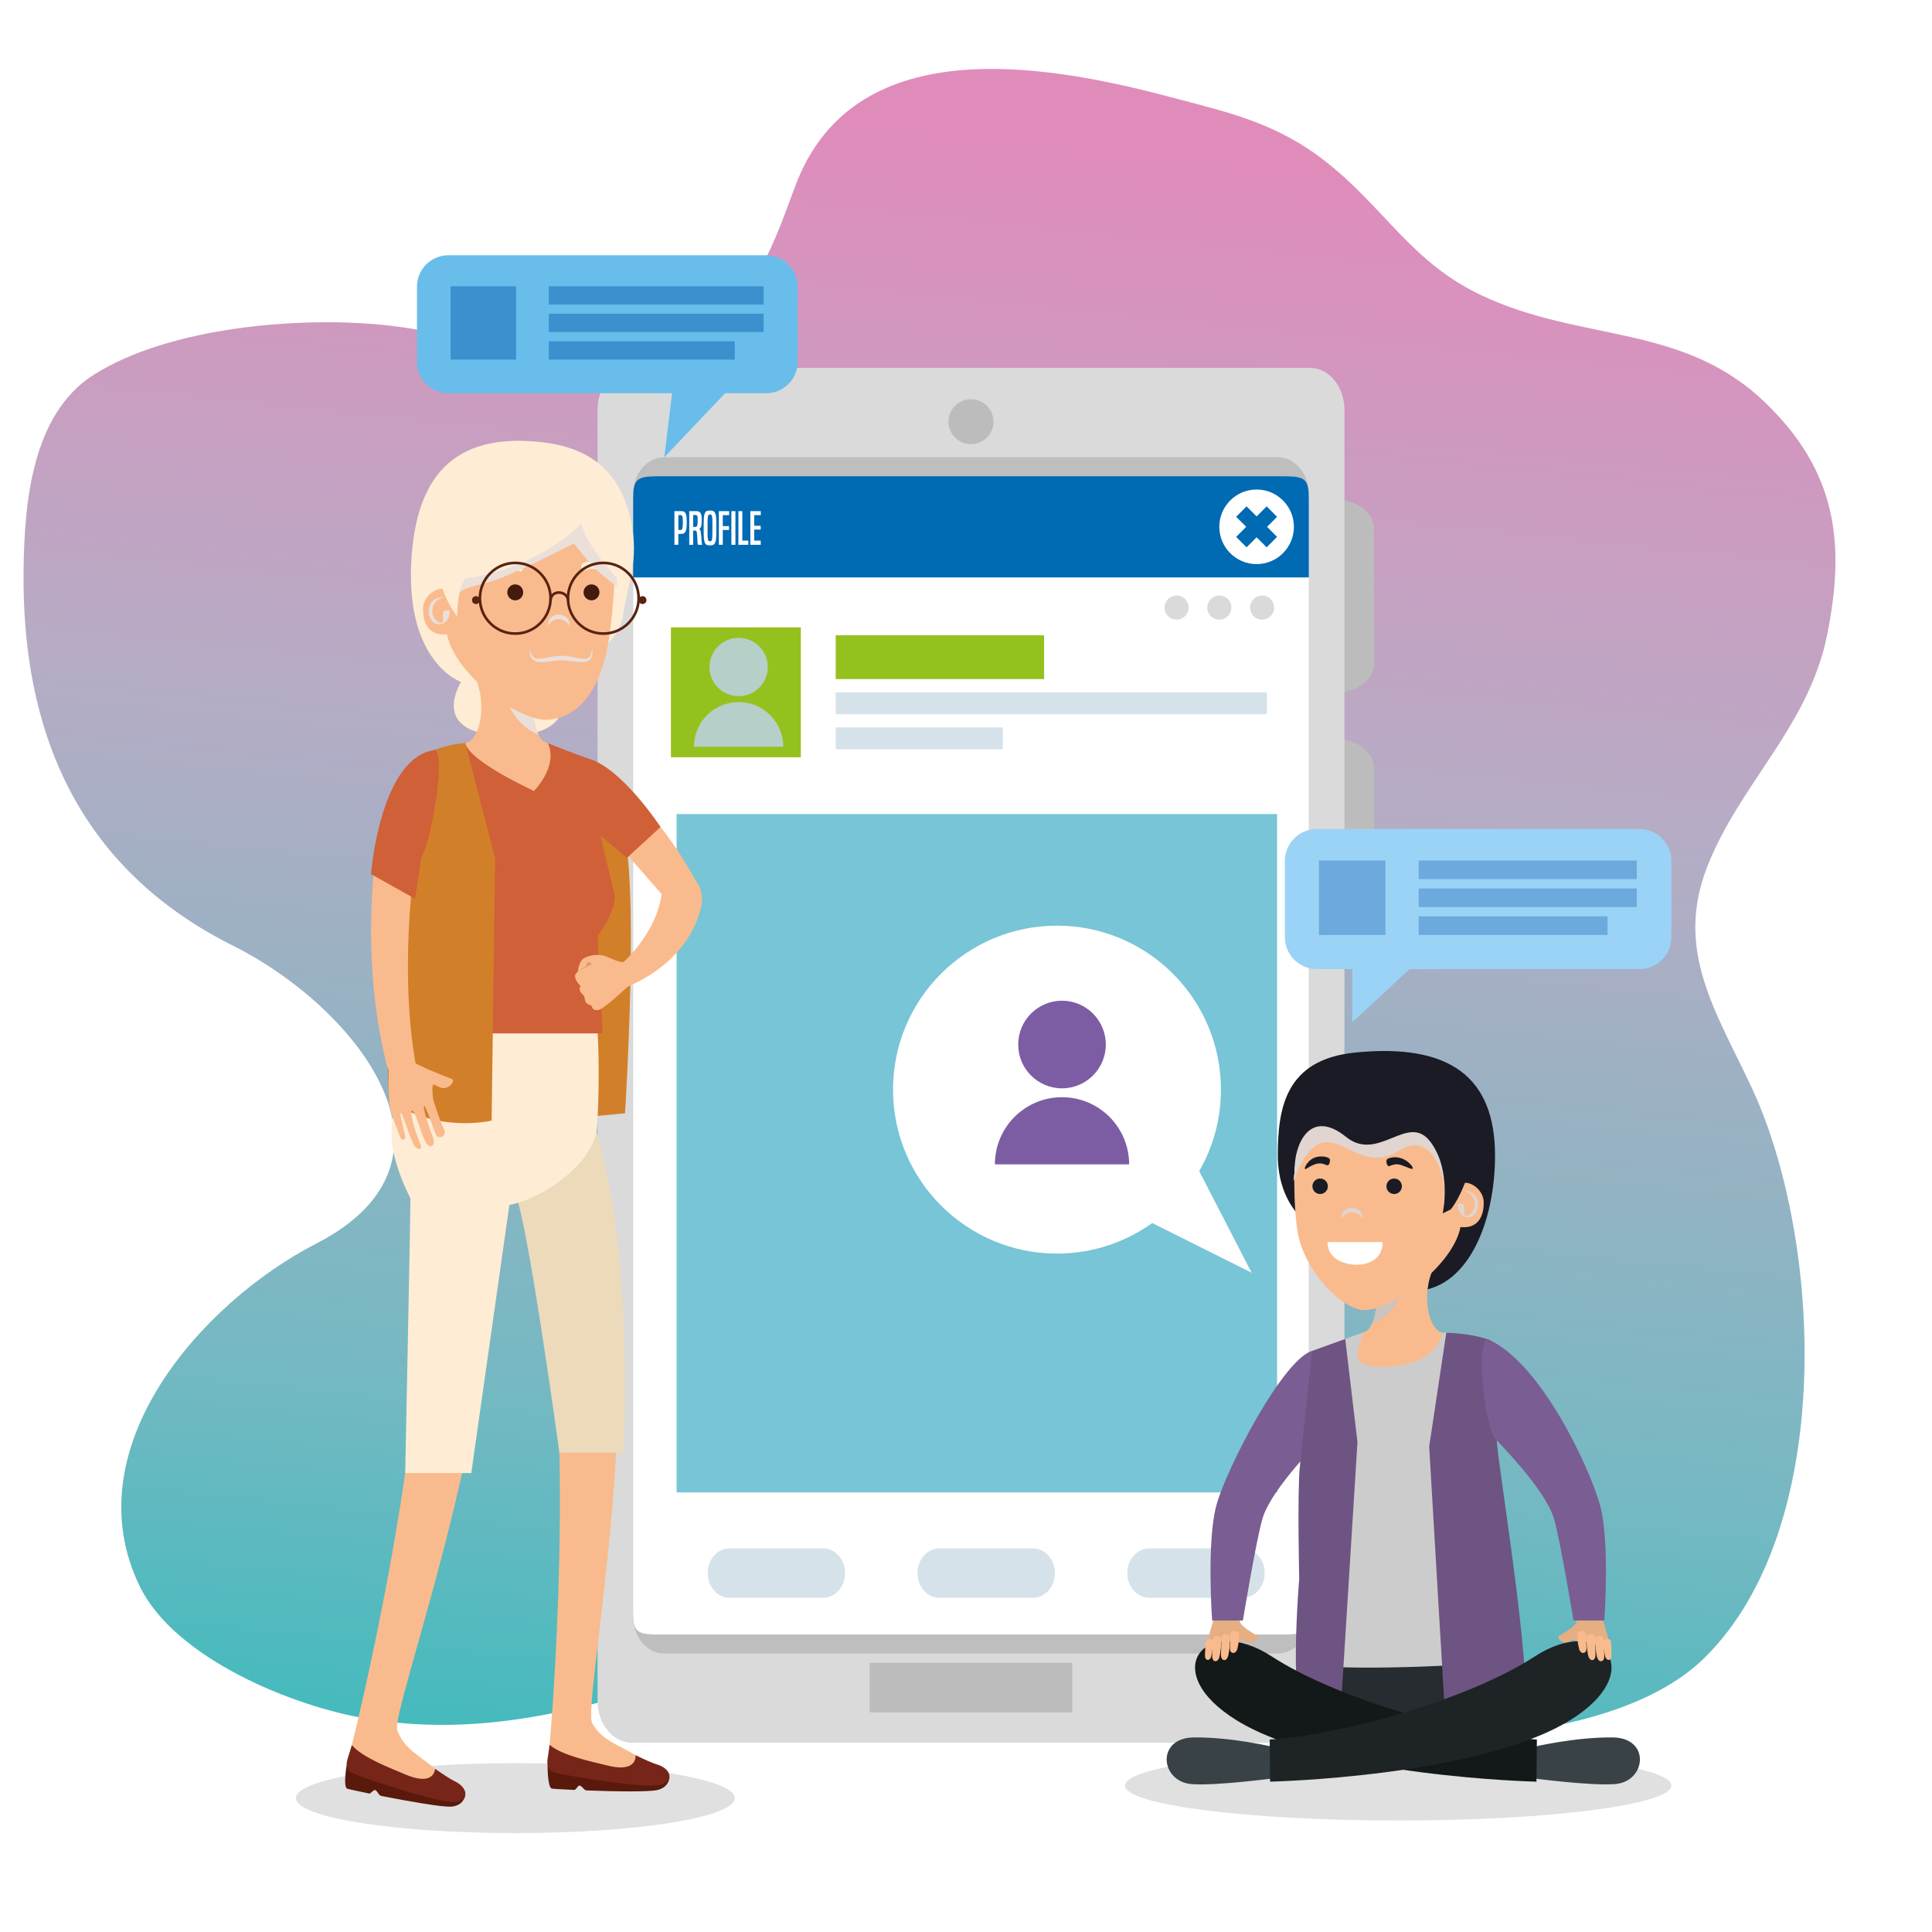 <?xml version="1.0" encoding="utf-8"?>
<!-- Generator: Adobe Illustrator 24.0.1, SVG Export Plug-In . SVG Version: 6.00 Build 0)  -->
<svg version="1.1" id="Capa_1" xmlns="http://www.w3.org/2000/svg" xmlns:xlink="http://www.w3.org/1999/xlink" x="0px" y="0px"
	 viewBox="0 0 415.47 415.47" style="enable-background:new 0 0 415.47 415.47;" xml:space="preserve">
<style type="text/css">
	.st0{fill:#FFFFFF;}
	.st1{fill:#E0E0E0;}
	.st2{fill:url(#SVGID_1_);}
	.st3{fill:#BDBCBC;}
	.st4{fill:#DADADA;}
	.st5{fill:#BEBEBE;}
	.st6{fill:#006AB3;}
	.st7{fill:#95C11F;}
	.st8{fill:#77C5D6;}
	.st9{fill:#B6D0C9;}
	.st10{fill:#D6E2EA;}
	.st11{fill:#D27F29;}
	.st12{fill:#F9BB8D;}
	.st13{fill:#591A0C;}
	.st14{fill:#782519;}
	.st15{fill:#ECDABB;}
	.st16{fill:#FEECD4;}
	.st17{fill:#D06037;}
	.st18{fill:#EBDFDA;}
	.st19{fill:#431A0D;}
	.st20{fill:#DF996D;}
	.st21{fill:none;stroke:#592211;stroke-width:0.566;stroke-miterlimit:10;}
	.st22{fill:#592211;}
	.st23{fill:#9AD3F5;}
	.st24{fill:#6CAADD;}
	.st25{fill:#68BDEB;}
	.st26{fill:#3C90CE;}
	.st27{fill:#7C5DA4;}
	.st28{fill:#E6AE83;}
	.st29{fill:#7A5D92;}
	.st30{fill:#394246;}
	.st31{fill:#262C2F;}
	.st32{fill:#1A1B25;}
	.st33{fill:#CCCCCC;}
	.st34{fill:#6E5483;}
	.st35{fill:#CCC3BE;}
	.st36{fill:#E0D5D0;}
	.st37{fill:#131818;}
	.st38{fill:#1E2425;}
</style>
<g>
	<rect class="st0" width="415.47" height="415.47"/>
	<path class="st1" d="M158.01,386.68c0,4.15-21.13,7.52-47.19,7.52c-26.06,0-47.19-3.37-47.19-7.52c0-4.15,21.13-7.52,47.19-7.52
		C136.89,379.16,158.01,382.52,158.01,386.68z"/>
	<path class="st1" d="M359.42,383.98c0,4.15-26.3,7.52-58.75,7.52c-32.44,0-58.75-3.37-58.75-7.52c0-4.15,26.3-7.52,58.75-7.52
		C333.12,376.46,359.42,379.82,359.42,383.98z"/>
	
		<linearGradient id="SVGID_1_" gradientUnits="userSpaceOnUse" x1="423.108" y1="303.244" x2="423.108" y2="-94.985" gradientTransform="matrix(0.995 0.103 -0.095 0.918 -213.249 58.082)">
		<stop  offset="0" style="stop-color:#45BABD"/>
		<stop  offset="0.193" style="stop-color:#73B9C2"/>
		<stop  offset="0.598" style="stop-color:#B6ACC5"/>
		<stop  offset="0.957" style="stop-color:#E08CBB"/>
	</linearGradient>
	<path class="st2" d="M209.34,355.19c25.59,0.51,45,13.19,70.5,17.01c25.18,3.77,68.32,2.43,86.72-15.7
		c28.43-28.03,25.29-90.25,10.1-122.69c-7.57-16.17-16.53-29.32-9.6-47.22c6.98-18.04,21.84-30.19,25.85-50.02
		c4.01-19.83,2.04-35.28-13.41-50.09c-17.69-16.97-39.27-12.81-60.85-22.94c-15.01-7.05-20.78-18.65-33.2-28.51
		c-10.88-8.64-20.96-10.76-34.11-14.25c-28.11-7.45-68.06-13.78-80.36,19.32c-5.51,14.85-9.95,28.73-28.35,34.74
		c-18.99,6.21-40.08-2.71-58.95-4.83c-19.22-2.16-47.43,0.38-63.52,10.58c-13.41,8.5-14.9,27.86-15.09,41.74
		c-0.49,34.52,11.38,64.27,45.13,81.09c25.4,12.66,53.25,45.76,17.82,64c-24.68,12.7-52.44,44.07-37.94,73.77
		c7.49,15.33,32.74,25.82,49.23,28.48c22.7,3.66,42.8-1.2,63.71-7.62C160.52,356.67,183.74,354.68,209.34,355.19z"/>
	<g>
		<g>
			<g>
				<path class="st3" d="M295.48,142.65c0,3.44-3.59,6.22-8.01,6.22h-12.01c-4.42,0-8.01-2.79-8.01-6.22v-28.91
					c0-3.44,3.58-6.22,8.01-6.22h12.01c4.42,0,8.01,2.79,8.01,6.22V142.65z"/>
				<path class="st3" d="M295.48,194.12c0,3.44-3.59,6.22-8.01,6.22h-12.01c-4.42,0-8.01-2.79-8.01-6.22V165.2
					c0-3.44,3.58-6.22,8.01-6.22h12.01c4.42,0,8.01,2.79,8.01,6.22V194.12z"/>
				<path class="st4" d="M135.91,374.79c-4.09,0-7.41-4.04-7.41-9.02V88.13c0-4.98,3.32-9.02,7.41-9.02H281.7
					c4.1,0,7.42,4.04,7.42,9.02v277.63c0,4.98-3.32,9.02-7.42,9.02H135.91z"/>
				<path class="st5" d="M142.86,355.58c-3.71,0-6.71-3.51-6.71-7.85V106.17c0-4.34,3-7.85,6.71-7.85h131.9
					c3.7,0,6.71,3.51,6.71,7.85v241.57c0,4.33-3,7.85-6.71,7.85H142.86z"/>
				<path class="st0" d="M141.49,351.49c-4.69,0-5.34-0.73-5.34-4.93V107.33c0-4.2,0.65-4.93,5.34-4.93h134.64
					c4.69,0,5.34,0.73,5.34,4.93v239.23c0,4.2-0.65,4.93-5.34,4.93H141.49z"/>
				<path class="st6" d="M281.46,124.18v-16.85c0-4.2-0.65-4.93-5.34-4.93H141.49c-4.69,0-5.34,0.73-5.34,4.93v16.85H281.46z"/>
				<path class="st3" d="M208.81,95.52c-2.67,0-4.84-2.17-4.84-4.84c0-2.67,2.16-4.84,4.84-4.84c2.67,0,4.84,2.17,4.84,4.84
					C213.65,93.35,211.48,95.52,208.81,95.52z"/>
				<rect x="187.01" y="357.56" class="st3" width="43.59" height="10.68"/>
			</g>
			<g>
				<path class="st4" d="M255.61,130.66c0,1.43-1.16,2.6-2.59,2.6c-1.43,0-2.59-1.16-2.59-2.6c0-1.43,1.16-2.59,2.59-2.59
					C254.45,128.06,255.61,129.22,255.61,130.66z"/>
				<path class="st4" d="M264.81,130.66c0,1.43-1.16,2.6-2.59,2.6c-1.43,0-2.6-1.16-2.6-2.6c0-1.43,1.16-2.59,2.6-2.59
					C263.65,128.06,264.81,129.22,264.81,130.66z"/>
				<path class="st4" d="M274.01,130.66c0,1.43-1.16,2.6-2.59,2.6c-1.43,0-2.59-1.16-2.59-2.6c0-1.43,1.16-2.59,2.59-2.59
					C272.84,128.06,274.01,129.22,274.01,130.66z"/>
			</g>
			<rect x="144.28" y="134.91" class="st7" width="27.94" height="27.94"/>
			<rect x="145.5" y="175.06" class="st8" width="129.13" height="145.88"/>
			<g>
				<path class="st9" d="M158.84,149.71c3.46,0,6.27-2.81,6.27-6.27c0-3.46-2.81-6.27-6.27-6.27c-3.46,0-6.27,2.81-6.27,6.27
					C152.57,146.9,155.38,149.71,158.84,149.71z"/>
				<path class="st9" d="M158.84,150.98c-5.3,0-9.6,4.3-9.6,9.6h19.2C168.44,155.28,164.14,150.98,158.84,150.98z"/>
			</g>
			<rect x="179.72" y="136.61" class="st7" width="44.81" height="9.43"/>
			<rect x="179.72" y="148.88" class="st10" width="92.72" height="4.71"/>
			<rect x="179.72" y="156.42" class="st10" width="35.93" height="4.72"/>
			<path class="st10" d="M181.73,338.29c0,2.94-2.12,5.32-4.74,5.32h-20.07c-2.62,0-4.74-2.38-4.74-5.32l0,0
				c0-2.94,2.12-5.32,4.74-5.32H177C179.61,332.97,181.73,335.35,181.73,338.29L181.73,338.29z"/>
			<path class="st10" d="M226.85,338.29c0,2.94-2.12,5.32-4.74,5.32h-20.07c-2.62,0-4.74-2.38-4.74-5.32l0,0
				c0-2.94,2.12-5.32,4.74-5.32h20.07C224.73,332.97,226.85,335.35,226.85,338.29L226.85,338.29z"/>
			<path class="st10" d="M271.97,338.29c0,2.94-2.12,5.32-4.74,5.32h-20.07c-2.62,0-4.74-2.38-4.74-5.32l0,0
				c0-2.94,2.12-5.32,4.74-5.32h20.07C269.85,332.97,271.97,335.35,271.97,338.29L271.97,338.29z"/>
			<g>
				<path class="st0" d="M145.03,117.16v-7.24h1.5c0.23,0,0.42,0.04,0.56,0.11c0.15,0.08,0.26,0.21,0.35,0.39
					c0.09,0.18,0.15,0.43,0.19,0.74c0.03,0.31,0.05,0.7,0.05,1.16c0,0.46-0.02,0.85-0.05,1.16c-0.04,0.32-0.1,0.57-0.18,0.77
					c-0.09,0.19-0.21,0.34-0.36,0.43c-0.15,0.09-0.34,0.13-0.57,0.13h-0.65v2.34H145.03z M146.39,113.98c0.08,0,0.14-0.03,0.2-0.08
					c0.05-0.05,0.1-0.14,0.14-0.26c0.04-0.12,0.07-0.29,0.09-0.51c0.02-0.21,0.03-0.49,0.03-0.82c0-0.33-0.01-0.59-0.03-0.79
					c-0.02-0.2-0.05-0.36-0.09-0.47c-0.04-0.11-0.09-0.18-0.14-0.22c-0.06-0.04-0.12-0.06-0.2-0.06h-0.51v3.2H146.39z"/>
				<path class="st0" d="M150.11,117.16c-0.02-0.04-0.04-0.08-0.05-0.12c-0.01-0.04-0.02-0.1-0.03-0.18
					c-0.01-0.08-0.02-0.18-0.03-0.31c-0.01-0.13-0.02-0.3-0.03-0.52c-0.01-0.24-0.03-0.49-0.04-0.73c-0.02-0.25-0.04-0.49-0.07-0.73
					c-0.03-0.2-0.07-0.33-0.13-0.38c-0.05-0.06-0.15-0.09-0.27-0.09h-0.4v3.06h-0.84v-7.24h1.53c0.22,0,0.4,0.03,0.52,0.08
					s0.23,0.14,0.32,0.25c0.06,0.08,0.11,0.16,0.15,0.25c0.04,0.09,0.07,0.2,0.1,0.33c0.03,0.13,0.04,0.28,0.05,0.44
					c0.01,0.17,0.01,0.37,0.01,0.59c0,0.23,0,0.42-0.01,0.58c-0.01,0.16-0.02,0.29-0.03,0.4c-0.02,0.11-0.03,0.21-0.05,0.28
					c-0.02,0.08-0.04,0.15-0.07,0.21c-0.04,0.11-0.1,0.19-0.16,0.25c-0.06,0.06-0.13,0.1-0.2,0.13v0.05
					c0.06,0.03,0.13,0.09,0.19,0.18c0.06,0.09,0.1,0.23,0.13,0.43c0.04,0.33,0.08,0.67,0.11,1.01c0.03,0.34,0.05,0.7,0.07,1.07
					c0.01,0.15,0.03,0.27,0.04,0.37c0.02,0.1,0.04,0.2,0.07,0.3v0.04H150.11z M149.43,113.32c0.11,0,0.21-0.02,0.29-0.05
					c0.08-0.03,0.14-0.1,0.19-0.21c0.03-0.05,0.04-0.1,0.06-0.15c0.01-0.05,0.02-0.12,0.03-0.21c0.01-0.09,0.02-0.19,0.02-0.33
					c0-0.13,0-0.3,0-0.51c0-0.16,0-0.29,0-0.4c0-0.1-0.01-0.19-0.01-0.26c-0.01-0.07-0.02-0.12-0.03-0.16
					c-0.02-0.04-0.03-0.08-0.05-0.11c-0.08-0.12-0.19-0.18-0.33-0.18h-0.54v2.56H149.43z"/>
				<path class="st0" d="M151.56,116.69c-0.04-0.11-0.08-0.23-0.11-0.36c-0.03-0.13-0.06-0.31-0.08-0.53
					c-0.02-0.22-0.03-0.52-0.04-0.88c-0.01-0.36-0.01-0.82-0.01-1.39c0-0.57,0-1.03,0.01-1.39c0.01-0.36,0.02-0.65,0.04-0.87
					c0.02-0.22,0.04-0.4,0.08-0.53c0.03-0.13,0.07-0.25,0.11-0.36c0.09-0.22,0.22-0.38,0.38-0.46c0.17-0.09,0.41-0.13,0.74-0.13
					s0.57,0.04,0.74,0.13c0.17,0.09,0.29,0.24,0.38,0.46c0.04,0.11,0.08,0.24,0.12,0.36c0.03,0.13,0.06,0.3,0.08,0.53
					c0.02,0.22,0.03,0.51,0.04,0.87c0.01,0.36,0.01,0.82,0.01,1.39c0,0.57,0,1.03-0.01,1.39c-0.01,0.36-0.02,0.65-0.04,0.88
					c-0.02,0.22-0.04,0.4-0.08,0.53c-0.03,0.13-0.07,0.25-0.12,0.36c-0.09,0.22-0.22,0.38-0.38,0.46c-0.17,0.09-0.41,0.13-0.74,0.13
					s-0.57-0.04-0.74-0.13C151.78,117.07,151.65,116.91,151.56,116.69z M153.09,116.08c0.02-0.08,0.04-0.16,0.05-0.25
					c0.01-0.09,0.02-0.22,0.03-0.4c0.01-0.18,0.02-0.41,0.02-0.71c0.01-0.3,0.01-0.7,0.01-1.21c0-0.5,0-0.91,0-1.21
					c0-0.3-0.01-0.54-0.02-0.72c-0.01-0.18-0.02-0.31-0.03-0.39c-0.01-0.09-0.03-0.17-0.05-0.24c-0.03-0.11-0.08-0.2-0.14-0.24
					c-0.06-0.05-0.15-0.07-0.28-0.07s-0.22,0.02-0.28,0.07c-0.06,0.05-0.1,0.13-0.13,0.23c-0.02,0.08-0.04,0.16-0.05,0.25
					c-0.02,0.09-0.03,0.22-0.04,0.4c-0.01,0.18-0.02,0.41-0.02,0.72c0,0.3,0,0.71,0,1.21c0,0.5,0,0.91,0,1.21
					c0,0.3,0.01,0.54,0.02,0.71c0.01,0.18,0.02,0.31,0.04,0.4c0.02,0.09,0.03,0.17,0.05,0.25c0.03,0.11,0.08,0.19,0.13,0.24
					c0.06,0.04,0.15,0.07,0.28,0.07s0.22-0.02,0.28-0.07C153.02,116.27,153.06,116.19,153.09,116.08z"/>
				<path class="st0" d="M154.59,117.16v-7.24h2.21v0.86h-1.37v2.36h1.34v0.83h-1.34v3.18H154.59z"/>
				<path class="st0" d="M157.28,117.16v-7.24h0.87v7.24H157.28z"/>
				<path class="st0" d="M158.79,117.16v-7.24h0.84v6.34h1.29v0.9H158.79z"/>
				<path class="st0" d="M161.36,117.16v-7.24h2.24v0.86h-1.4v2.28h1.38v0.82h-1.38v2.38h1.39v0.9H161.36z"/>
			</g>
			<path class="st0" d="M278.25,113.29c0,4.43-3.59,8.02-8.02,8.02c-4.43,0-8.02-3.59-8.02-8.02c0-4.43,3.59-8.02,8.02-8.02
				C274.66,105.27,278.25,108.87,278.25,113.29z"/>
			<polygon class="st6" points="274.63,115.45 272.48,113.29 274.63,111.14 272.39,108.89 270.23,111.05 268.07,108.89 
				265.83,111.13 267.99,113.29 265.83,115.45 268.07,117.7 270.23,115.54 272.39,117.7 			"/>
		</g>
		<g>
			<path class="st11" d="M123.04,240.47l11.37-1.06c0,0,3.27-51.9-0.75-62.11c-4.02-10.2-10.62,2.07-10.62,2.07V240.47z"/>
			<rect x="93.28" y="204.29" class="st12" width="32.52" height="12.93"/>
			<path class="st12" d="M127.34,370.52c-2.04-3.71,11.05-68.34,3.36-107.77c-2.03-10.38-16.91-8.47-15.1,0
				c9,42.03,2.59,112.46,2.59,112.46s2.47,4.38,13.1,5.65c3.91,0.47,6.91-2.52,5.41-3.41C132.67,375.06,129.37,374.23,127.34,370.52
				z"/>
			<g>
				<path class="st13" d="M141.38,384.94c-1.88,0.44-9.33,0.31-15.21,0.09c-0.63-0.02-1-1.03-1.58-1.05
					c-0.28-0.01-0.79,0.95-1.06,0.94c-2.8-0.12-4.82-0.25-4.92-0.3c-0.89-0.46-0.85-4.92-0.85-4.92l26.21,2.46
					C143.97,382.16,143.97,384.32,141.38,384.94z"/>
				<path class="st14" d="M141.99,383.82c-3.17,0.86-20.02-1.97-21.96-2.47c-1.4-0.36-2.04-0.69-2.26-1.65
					c-0.22-0.95,0.15-2.22,0.42-4.48c2.61,2.28,9.02,3.61,12.58,4.48c3.56,0.88,5.95,0.23,5.92-2.25c1.92,0.94,3.66,1.71,4.55,1.97
					C144.25,380.3,145.16,382.96,141.99,383.82z"/>
			</g>
			<path class="st15" d="M134.05,312.42H120.3c0,0-7.25-53.1-9.72-55.97c-2.47-2.87,14.57-22.05,17.67-13.14
				C136.55,271.08,134.05,312.42,134.05,312.42z"/>
			<path class="st12" d="M135.08,171.75c-3.25-1.08-1.59,10.47-1.59,10.47l8.94,10.23l7.25-2.96
				C149.69,189.49,141.16,173.76,135.08,171.75z"/>
			<path class="st12" d="M85.43,372.07c-1.43-3.98,21.63-65.76,20.21-105.91c-0.37-10.57-15.38-11.01-14.91-2.37
				c2.3,42.92-15.07,111.47-15.07,111.47s1.75,4.71,12.05,7.63c3.79,1.07,7.22-1.41,5.88-2.52
				C89.99,377.38,86.87,376.05,85.43,372.07z"/>
			<g>
				<path class="st13" d="M97.05,388.51c-1.93,0.14-9.27-1.16-15.04-2.29c-0.62-0.12-0.83-1.17-1.4-1.28
					c-0.27-0.06-0.93,0.82-1.19,0.76c-2.75-0.56-4.72-1.01-4.82-1.07c-0.81-0.59-0.06-4.99-0.06-4.99l25.5,6.54
					C100.04,386.17,99.7,388.31,97.05,388.51z"/>
				<path class="st14" d="M97.82,387.5c-3.27,0.35-19.46-5.08-21.3-5.89c-1.33-0.58-1.9-1-1.97-1.98c-0.07-0.98,0.49-2.17,1.11-4.36
					c2.22,2.67,8.35,4.98,11.72,6.4c3.38,1.42,5.84,1.16,6.2-1.29c1.74,1.23,3.35,2.26,4.18,2.66
					C100.61,384.38,101.09,387.15,97.82,387.5z"/>
			</g>
			<path class="st16" d="M128.44,242.07c0.64-11.8,0.08-19.85,0.08-19.85l-2.27-4.99H93.28l-3.86,4.99c0,0-4.45,11.83-5.17,19.63
				c-0.03,0.28-0.01,0.55-0.02,0.82c-0.38,3.9,1.27,9.52,4.03,15.06c0.04,2.02-1.12,59.05-1.12,59.05h14.21l8.19-57.66
				C116.89,257.73,128.01,250.03,128.44,242.07z"/>
			<path class="st16" d="M99.15,146.66c0,0-6.94,10.77,8.36,11.48c18.79,0.88,12.76-11.72,12.76-11.72s12.74-6.82,13.68-13.91
				c0.94-7.09,3.66-11.78,1.67-20.76c-1.88-8.44-6.76-15.17-18.75-16.62c-20.1-2.42-27.37,8.29-28.4,25.17
				C87.1,142.56,99.15,146.66,99.15,146.66z"/>
			<path class="st17" d="M126.51,163.13c-3.31-0.89,0.92,15.04,0.92,15.04l7.36,6.35l7.26-6.68
				C142.06,177.85,133.66,165.05,126.51,163.13z"/>
			<path class="st17" d="M89.42,222.22c0,0,1.08-30.37,1.13-37.69c0.14-4.02,0.53-22.4,2.76-23.19c4.11-1.46,6.74-1.53,6.74-1.53
				l8.87,5.1l8.86-5.1c0,0,4.61,1.87,8.73,3.33c1.45,13.36,4.02,22.22,5.72,29.46c0.01,3.88-3.71,8.66-3.71,8.66l1.08,20.97H89.42z"
				/>
			<path class="st11" d="M83.55,236.39c0.03-6.34-1.42-20.66,0.64-36.3c0.84-6.4,6.36-13.44,6.37-15.56
				c0.14-4.02,0.53-22.4,2.76-23.19c4.11-1.46,6.74-1.53,6.74-1.53l6.42,24.72l-0.76,56.45C105.71,240.97,93.68,243.89,83.55,236.39
				z"/>
			<path class="st12" d="M117.79,159.8c2.38,4.95-2.97,10.28-2.97,10.28s-13.88-6.29-14.76-10.28c3.36-0.59,4.66-8.76,2.11-14.12
				c-2.55-5.36,16.22-1.14,13.88,1.41C113.71,149.65,114.41,159.22,117.79,159.8z"/>
			<path class="st18" d="M115.78,157.96c-5.45-2.11-8.28-8.78-8.26-14.75c4.49,0.49,9.84,2.45,8.53,3.88
				C114.29,149.02,114.25,154.91,115.78,157.96z"/>
			<path class="st12" d="M95,111.75l0.94,22.95c0,8.91,14.87,20.08,21.35,20.08c5.44,0,11.62-4.2,13.65-17.34
				c1.48-9.6,1.55-21.53,1.13-25.69H95z"/>
			<path class="st12" d="M100.01,131.48c0,2.72-1.04,4.65-3.99,4.93c-4.31,0.42-5.09-3.24-5.05-5.5c0.05-2.63,2.58-4.41,4.16-4.3
				C98.08,126.8,100.01,128.76,100.01,131.48z"/>
			<path class="st19" d="M109.09,127.38c0,0.95,0.77,1.72,1.71,1.72c0.95,0,1.71-0.77,1.71-1.72c0-0.94-0.76-1.71-1.71-1.71
				C109.86,125.67,109.09,126.44,109.09,127.38z"/>
			<path class="st19" d="M125.49,127.38c0,0.95,0.77,1.72,1.71,1.72c0.94,0,1.71-0.77,1.71-1.72c0-0.94-0.77-1.71-1.71-1.71
				C126.26,125.67,125.49,126.44,125.49,127.38z"/>
			<g>
				<path class="st18" d="M113.95,139.51c0,0,0.05,0.26,0.15,0.71c0.08,0.21,0.13,0.48,0.31,0.72c0.14,0.26,0.4,0.46,0.68,0.59
					c0.62,0.24,1.51,0.11,2.46-0.08c0.96-0.18,1.99-0.42,3.15-0.43c0.51,0.01,1.08,0.05,1.61,0.13c0.53,0.06,1.03,0.18,1.52,0.26
					c0.95,0.17,1.87,0.4,2.46,0.16c0.29-0.11,0.51-0.34,0.64-0.61c0.15-0.26,0.2-0.53,0.27-0.75c0.09-0.45,0.14-0.71,0.14-0.71
					s0.04,0.26,0.06,0.73c-0.02,0.24-0.01,0.53-0.12,0.86c-0.07,0.33-0.3,0.74-0.72,0.98c-0.41,0.26-0.92,0.32-1.39,0.31
					c-0.49,0.01-0.97-0.04-1.46-0.11c-1.01-0.11-1.96-0.26-3.02-0.26c-0.47,0-0.98,0.03-1.48,0.11c-0.51,0.07-1.02,0.13-1.51,0.19
					c-0.5,0.07-1,0.09-1.48,0.07c-0.49-0.03-0.97-0.12-1.37-0.36c-0.39-0.25-0.66-0.61-0.76-0.94c-0.14-0.33-0.13-0.63-0.16-0.87
					C113.92,139.78,113.95,139.51,113.95,139.51z"/>
			</g>
			<path class="st12" d="M82.94,228.15c-5.81-24.34-1.79-46.51-1.79-46.51l9.92-8.46c0,0-6.46,30.84-1.43,57.05
				C91.99,233.21,84.99,236.77,82.94,228.15z"/>
			<g>
				<path class="st12" d="M83.91,238.3c-0.52-2.05-0.33-8.25-0.33-8.25s3.15-4.13,4.73-2.07c0.62,0.82,8.2,3.85,8.78,4.01
					c0.91,0.25-0.18,1.99-1.72,2.01c-0.72,0.01-1.59-0.64-2.12-0.78c-0.43-0.11-0.23,2.46-0.1,3.15c0.13,0.69-1.7,1.24-4.08,2.24
					C85.29,240.22,84.09,239.01,83.91,238.3z"/>
				<path class="st12" d="M88.59,238.79c-1.12-0.33,3.64-1.81,2.66-1.06c-0.5,0.39,1.24,5.22,1.79,6.7
					c0.85,2.25-0.78,2.78-1.63,0.98C90.3,243.07,89.37,239.03,88.59,238.79z"/>
				<path class="st12" d="M86.09,239.26c-0.77-0.28,2.88-1.36,2.5-0.46c-0.61,0.56,0.97,5.36,1.77,7.08
					c0.72,1.54-0.75,1.64-1.51,0.02C87.77,243.64,86.63,239.46,86.09,239.26z"/>
				<path class="st12" d="M93.14,236.39c0,0-2.99,0.85-2.09,1.23c0.49-0.03,1.92,4.52,2.63,6.27c0.54,1.33,2.63,0.55,1.75-1.24
					C94.25,240.24,93.14,236.39,93.14,236.39z"/>
				<path class="st12" d="M83.91,238.3c-0.35-1.8,2.12,0.77,2.15,1.09c0.06,0.63,0.66,2.97,1.04,4.74c0.25,1.13-0.72,1.29-1.06,0.36
					C85.38,242.73,84.24,240.03,83.91,238.3z"/>
			</g>
			<path class="st17" d="M93.31,161.33c2.82-0.43-0.42,19.2-2.76,23.19c-0.55,4.35-1.3,8.75-1.3,8.75l-9.46-5.29
				C79.79,187.99,81.7,163.09,93.31,161.33z"/>
			<path class="st18" d="M120.16,133.15c1.05,0,1.92,0.6,2.18,1.41c0.05-0.16,0.09-0.32,0.09-0.49c0-1.05-1.01-1.9-2.26-1.9
				c-1.25,0-2.26,0.85-2.26,1.9c0,0.17,0.04,0.33,0.09,0.49C118.24,133.75,119.11,133.15,120.16,133.15z"/>
			<path class="st18" d="M92.96,131.67c0.04,1.1,1.39,2.66,2.13,2.19c0.75-0.47-0.94-3.1,1.68-2.55c0,0.87-0.47,2.65-1.91,2.91
				c-1.42,0.26-2.65-0.95-2.65-2.71c0.01-3.38,3.3-3.13,3.3-3.13S92.86,128.85,92.96,131.67z"/>
			<path class="st16" d="M130.59,123.52c-0.11,0.35-0.79-0.54-2.43-1.07c-1-0.33-1.84,0-2.45,0.25c-0.62,0.25-0.88-1.23-0.56-1.49
				c0.39-0.33,1.78-0.68,3.11-0.24C129.86,121.49,130.7,123.17,130.59,123.52z"/>
			<path class="st16" d="M106.69,123.43c0.11,0.35,1.05-0.26,2.68-0.79c1-0.32,1.84,0,2.45,0.25c0.62,0.25,0.88-1.23,0.56-1.49
				c-0.4-0.33-1.78-0.68-3.11-0.24C107.67,121.69,106.58,123.08,106.69,123.43z"/>
			<path class="st18" d="M94.94,111.75l2.6,17.1c1.78-2.92,5.06-2.66,9.14-4.17c6.45-2.38,16.74-7.85,16.74-7.85
				s3.24,4.27,4.75,5.62c2.57,2.28,4.45,3.68,4.52,3.68l-0.7-14.39H94.94z"/>
			<path class="st16" d="M133.18,108.57c1,5.13,0.63,12.92-0.61,15.65c-7.08-7.75-7.55-11.7-7.55-11.7s-8.77,9.66-25.01,11.91
				c-1.74,2.45-1.71,8.08-1.71,8.08s-2.33-2.55-4.18-8.94c-1.08-3.75-0.61-10.26-0.04-15H133.18z"/>
			<g>
				<path class="st12" d="M129.05,217.06c1.87-0.99,6.34-5.28,6.34-5.28s0.96-5.1-1.63-4.89c-0.41,0.03-1.44-0.35-3.03-1.05
					c-2.38-1.05-4.68-0.13-5.32,0.34c-0.97,0.71-1.13,2.74-1.13,2.74s-0.71,0.55-0.63,1.09c0.2,1.23,1.25,2.07,1.25,2.07
					s-0.95,0.59,0.7,2.09c0.38,1.09-0.13,1.5,1.67,2.14C127.38,217.43,128.58,217.3,129.05,217.06z"/>
				<polygon class="st20" points="124.28,208.92 127.32,207.28 126.39,206.77 126.03,207.73 				"/>
			</g>
			<path class="st12" d="M133.39,207.54l-0.22,5.31c0,0,14.16-4.26,17.54-17.51c1.88-7.36-7.5-11.81-8.36-3.62
				C141.38,200.9,133.39,207.54,133.39,207.54z"/>
			<g>
				<path class="st21" d="M118.4,128.65c0,4.2-3.41,7.6-7.6,7.6c-4.2,0-7.6-3.4-7.6-7.6c0-4.2,3.4-7.6,7.6-7.6
					C115,121.05,118.4,124.46,118.4,128.65z"/>
				<path class="st21" d="M137.34,128.65c0,4.2-3.4,7.6-7.6,7.6c-4.2,0-7.6-3.4-7.6-7.6c0-4.2,3.4-7.6,7.6-7.6
					C133.94,121.05,137.34,124.46,137.34,128.65z"/>
				<path class="st21" d="M118.4,128.97c0.26-2.19,3.44-1.94,3.76,0"/>
				<path class="st22" d="M139.02,129.05c0,0.47-0.38,0.85-0.85,0.85c-0.47,0-0.85-0.38-0.85-0.85c0-0.47,0.38-0.85,0.85-0.85
					C138.64,128.2,139.02,128.58,139.02,129.05z"/>
				<path class="st22" d="M103.2,129.05c0,0.47-0.38,0.85-0.85,0.85c-0.47,0-0.85-0.38-0.85-0.85c0-0.47,0.38-0.85,0.85-0.85
					C102.82,128.2,103.2,128.58,103.2,129.05z"/>
			</g>
		</g>
		<g>
			<path class="st23" d="M352.56,178.28h-69.39c-3.79,0-6.86,3.07-6.86,6.86v16.4c0,3.79,3.07,6.86,6.86,6.86h7.63v11.44
				l12.32-11.44h49.45c3.79,0,6.86-3.07,6.86-6.86v-16.4C359.42,181.35,356.35,178.28,352.56,178.28z"/>
			<rect x="283.64" y="185.05" class="st24" width="14.3" height="16.01"/>
			<rect x="305.09" y="185.05" class="st24" width="46.9" height="4"/>
			<rect x="305.09" y="191.06" class="st24" width="46.9" height="4"/>
			<rect x="305.09" y="197.06" class="st24" width="40.61" height="4"/>
		</g>
		<g>
			<path class="st25" d="M164.77,54.89H96.43c-3.73,0-6.76,3.02-6.76,6.76V77.8c0,3.73,3.03,6.76,6.76,6.76h48.1l-1.67,13.76
				l13.08-13.76h8.84c3.73,0,6.76-3.03,6.76-6.76V61.65C171.53,57.92,168.5,54.89,164.77,54.89z"/>
			<rect x="96.9" y="61.56" class="st26" width="14.08" height="15.77"/>
			<rect x="118.02" y="61.56" class="st26" width="46.19" height="3.94"/>
			<rect x="118.02" y="67.47" class="st26" width="46.19" height="3.94"/>
			<rect x="118.02" y="73.39" class="st26" width="39.99" height="3.94"/>
		</g>
		<g>
			<path class="st0" d="M227.3,199.06c19.47,0,35.26,15.79,35.26,35.26c0,6.38-1.7,12.37-4.67,17.53l11.27,21.85l-21.38-10.69
				c-5.77,4.13-12.84,6.57-20.48,6.57c-19.47,0-35.26-15.79-35.26-35.26C192.04,214.85,207.83,199.06,227.3,199.06z"/>
			<g>
				<path class="st27" d="M228.38,234.04c5.21,0,9.42-4.22,9.42-9.42c0-5.2-4.22-9.42-9.42-9.42c-5.2,0-9.42,4.22-9.42,9.42
					C218.95,229.82,223.17,234.04,228.38,234.04z"/>
				<path class="st27" d="M228.38,235.95c-7.97,0-14.43,6.46-14.43,14.44h28.87C242.81,242.41,236.35,235.95,228.38,235.95z"/>
			</g>
		</g>
		<g>
			<g>
				<path class="st28" d="M259.25,356.33c-0.34-1.7,2.11-9.29,2.11-9.29l1.72-6.03c0,0,3.74,2.82,3.74,2.82s-1.05,2.82-0.07,5.18
					c0.32,0.78,3.09,2.53,3.56,2.69c0.73,0.24-0.23,1.63-1.49,1.58c-0.59-0.02-1.28-0.59-1.71-0.72c-0.35-0.11-0.29,2.01-0.21,2.58
					c0.08,0.58-1.44,0.94-3.44,1.67C260.31,357.97,259.37,356.92,259.25,356.33z"/>
			</g>
			<path class="st29" d="M282.14,290.51c2.71-0.58,4.47,14.79,2.2,18.67c-5.15,5.3-11.47,12.61-12.86,17.42
				c-1.39,4.8-4.2,21.88-4.2,21.88h-6.61c0,0-1.26-17.11,0.97-24.99C263.87,315.61,275.78,292.51,282.14,290.51z"/>
			<path class="st30" d="M329.47,382.4c0,0,12.59,1.66,17.78,1.27c6.81-0.51,7.74-9.93-0.39-10.04c-8.14-0.11-17.3,2.08-17.3,2.08
				L329.47,382.4z"/>
			<path class="st31" d="M280.76,367.33c0.41-10.11,1.75-18.23,1.75-18.23c2.86-3.02,12.87-11.77,12.87-11.77s25.21,14.17,26,14.2
				c0,0,3.16,3.34,4.2,14.71c0,0.04,0.01,0.44,0.02,1.09l-23.95,6.3L280.76,367.33z"/>
			<path class="st32" d="M303.82,277.63c-16.89-0.08-21.59-13.72-21.59-13.72s-7.44-4.15-7.44-15.45c0-10.14,1.61-20.6,16.63-22.11
				c20.55-2.07,29.98,5.47,30.08,21.88C321.58,262.87,315.53,277.69,303.82,277.63z"/>
			<path class="st33" d="M323.61,356.81c4.24-1.57-1.8-38.87-1.8-43.09c0-11.01,2.28-24.25-1.72-25.67
				c-3.99-1.42-9.84-1.47-9.84-1.47l-8.61,4.95l-8.61-4.95c0,0-5.17,1.89-9.16,3.31c-1.4,12.97-3.81,20.39-4.36,25.69
				c-0.54,5.3,0.84,25.17,0.84,25.17s-2.27,15.77,1.87,17.18C286.37,359.35,319.37,358.38,323.61,356.81z"/>
			<path class="st34" d="M311.02,286.61c0,0,5.08,0.03,9.07,1.45c3.99,1.42,1.8,10.72,1.8,21.74c0,4.22,9.37,59.42,5.12,60.99
				c-1.58,0.58-9.51,0.38-16.11,0.71l-3.56-60.42L311.02,286.61z"/>
			<path class="st34" d="M279.52,315.58c0.54-5.3,1.23-12.1,2.63-25.07c2.06-0.73,4.89-1.75,7.14-2.57l2.63,22.19l-3.79,60.65
				c-3.46-0.09-6.08-0.29-7.06-0.63c-4.14-1.42-1.68-30.6-1.68-30.6S278.97,320.88,279.52,315.58z"/>
			<path class="st12" d="M293.03,286.58c-0.49,3.41-3.89,7.34,4.31,7.34c8.2,0,12.06-3.46,12.91-7.34
				c-3.26-0.57-4.53-8.51-2.05-13.71c2.48-5.2-15.75-1.11-13.48,1.37C296.99,276.72,296.31,286.01,293.03,286.58z"/>
			<path class="st35" d="M294.98,284.79c5.29-2.05,8.04-8.53,8.02-14.32c-4.35,0.48-9.55,2.38-8.28,3.77
				C296.43,276.11,296.47,281.83,294.98,284.79z"/>
			<path class="st12" d="M315.15,239.93l-0.91,22.29c0,8.65-14.43,19.5-20.73,19.5c-5.28,0-13.32-8.98-14.51-17.07
				c-1.37-9.33-0.25-20.68,0.16-24.72H315.15z"/>
			<path class="st12" d="M310.29,259.09c0,2.65,1.01,4.51,3.88,4.79c4.19,0.41,4.95-3.14,4.9-5.34c-0.05-2.55-2.5-4.28-4.04-4.18
				C312.16,254.54,310.29,256.44,310.29,259.09z"/>
			<path class="st32" d="M301.47,255.1c0,0.92-0.74,1.67-1.66,1.67c-0.92,0-1.66-0.74-1.66-1.67c0-0.92,0.74-1.66,1.66-1.66
				C300.73,253.44,301.47,254.19,301.47,255.1z"/>
			<path class="st32" d="M285.55,255.1c0,0.92-0.74,1.67-1.66,1.67c-0.92,0-1.66-0.74-1.66-1.67c0-0.92,0.75-1.66,1.66-1.66
				C284.81,253.44,285.55,254.19,285.55,255.1z"/>
			<path class="st0" d="M297.34,267.11c0,4.07-3.7,4.87-5.6,4.87c-1.89,0-6.25-0.8-6.25-4.87H297.34z"/>
			<path class="st36" d="M290.73,260.71c-1.01,0-1.86,0.58-2.11,1.37c-0.05-0.15-0.08-0.31-0.08-0.47c0-1.02,0.98-1.84,2.19-1.84
				c1.21,0,2.2,0.83,2.2,1.84c0,0.17-0.04,0.32-0.08,0.47C292.59,261.29,291.74,260.71,290.73,260.71z"/>
			<path class="st36" d="M317.14,259.26c-0.04,1.07-1.35,2.58-2.07,2.13c-0.72-0.46,0.91-3.01-1.63-2.48c0,0.85,0.45,2.58,1.85,2.83
				c1.38,0.25,2.57-0.92,2.57-2.64c-0.01-3.28-3.2-3.04-3.2-3.04S317.23,256.53,317.14,259.26z"/>
			<path class="st32" d="M280.6,251.35c0.1,0.34,0.77-0.52,2.35-1.03c0.97-0.32,1.79,0,2.38,0.25c0.6,0.24,0.85-1.19,0.54-1.45
				c-0.38-0.32-1.72-0.66-3.02-0.23C281.31,249.39,280.5,251.01,280.6,251.35z"/>
			<path class="st32" d="M303.81,251.27c-0.1,0.34-1.02-0.25-2.61-0.76c-0.97-0.32-1.79,0-2.38,0.24c-0.6,0.25-0.85-1.19-0.54-1.45
				c0.38-0.32,1.73-0.66,3.02-0.24C302.85,249.57,303.91,250.93,303.81,251.27z"/>
			<path class="st36" d="M315.22,239.93c0,0-2.73,19.11-4.92,19.16c1.48-6.16-2.7-15.96-9.17-11.77
				c-8.75,5.67-13.42-5.59-19.14-0.16c-2.42,2.3-3.77,6.88-3.83,6.88l1.1-14.11H315.22z"/>
			<path class="st32" d="M278.09,236.84c-0.97,4.98-0.95,13.25,0.25,15.9c-0.19-7.13,3.52-14.4,11.13-8.25
				c6.96,5.62,13.31-5.33,18.12,1.03c4.67,6.16,2.66,15.41,2.66,15.41l1.7-0.83c0,0,2.26-2.48,4.06-8.68
				c1.05-3.64,0.59-9.96,0.04-14.57H278.09z"/>
			<g>
				<path class="st28" d="M346.42,356.33c0.34-1.7-2.11-9.29-2.11-9.29l-1.72-6.03c0,0-3.74,2.82-3.74,2.82s1.05,2.82,0.07,5.18
					c-0.32,0.78-3.09,2.53-3.56,2.69c-0.73,0.24,0.23,1.63,1.5,1.58c0.59-0.02,1.28-0.59,1.71-0.72c0.35-0.11,0.29,2.01,0.21,2.58
					c-0.08,0.58,1.44,0.94,3.44,1.67C345.36,357.97,346.3,356.92,346.42,356.33z"/>
			</g>
			<path class="st29" d="M320.09,288.05c-2.71-0.58-1.04,17.25,1.23,21.13c5.14,5.3,11.47,12.61,12.86,17.42
				c1.39,4.8,4.2,21.88,4.2,21.88H345c0,0,1.26-17.11-0.97-24.99C341.8,315.61,331.45,293.16,320.09,288.05z"/>
			<path class="st37" d="M273.45,356.19c14.31,9.31,41.52,16.91,57.05,17.89l-0.09,9.06c0,0-44.63-0.99-64.47-13.19
				C248.77,359.39,259.14,346.89,273.45,356.19z"/>
			<path class="st30" d="M274.08,382.4c0,0-12.59,1.66-17.78,1.27c-6.81-0.51-7.74-9.93,0.39-10.04c8.14-0.11,17.3,2.08,17.3,2.08
				L274.08,382.4z"/>
			<path class="st38" d="M330.09,356.19c-14.31,9.31-41.52,16.91-57.05,17.89l0.09,9.06c0,0,44.63-0.99,64.47-13.19
				C354.78,359.39,344.4,346.89,330.09,356.19z"/>
			<g>
				<path class="st12" d="M345.17,356.11c0.29,1.21,1.41,1.09,1.38-0.09c-0.01-0.83-0.08-1.56-0.08-2.74c0-1.18-1.62-1.04-1.62-0.08
					C344.86,354.15,344.91,355.01,345.17,356.11z"/>
				<path class="st12" d="M343.41,356.23c0.33,1.45,1.61,1.3,1.59-0.11c-0.02-1-0.09-1.87-0.09-3.29c0-1.42-1.85-1.25-1.85-0.1
					C343.06,353.88,343.12,354.91,343.41,356.23z"/>
				<path class="st12" d="M341.52,355.95c0.33,1.5,1.61,1.34,1.59-0.12c-0.02-1.03-0.09-1.93-0.09-3.39s-1.85-1.29-1.85-0.1
					C341.17,353.52,341.23,354.59,341.52,355.95z"/>
				<path class="st12" d="M339.58,354.58c0.33,1.26,1.61,1.13,1.59-0.1c-0.02-0.87-0.09-1.62-0.09-2.86c0-1.24-1.86-1.09-1.86-0.09
					C339.22,352.53,339.29,353.44,339.58,354.58z"/>
			</g>
			<g>
				<path class="st12" d="M260.5,356.11c-0.28,1.21-1.4,1.09-1.38-0.09c0.02-0.83,0.08-1.56,0.08-2.74c0-1.18,1.62-1.04,1.62-0.08
					C260.81,354.15,260.76,355.01,260.5,356.11z"/>
				<path class="st12" d="M262.26,356.23c-0.33,1.45-1.61,1.3-1.59-0.11c0.02-1,0.09-1.87,0.09-3.29c0-1.42,1.85-1.25,1.85-0.1
					C262.61,353.88,262.55,354.91,262.26,356.23z"/>
				<path class="st12" d="M264.15,355.95c-0.33,1.5-1.61,1.34-1.59-0.12c0.02-1.03,0.09-1.93,0.09-3.39s1.85-1.29,1.85-0.1
					C264.5,353.52,264.44,354.59,264.15,355.95z"/>
				<path class="st12" d="M266.09,354.58c-0.33,1.26-1.61,1.13-1.59-0.1c0.02-0.87,0.09-1.62,0.09-2.86c0-1.24,1.85-1.09,1.85-0.09
					C266.45,352.53,266.38,353.44,266.09,354.58z"/>
			</g>
		</g>
	</g>
</g>
</svg>
